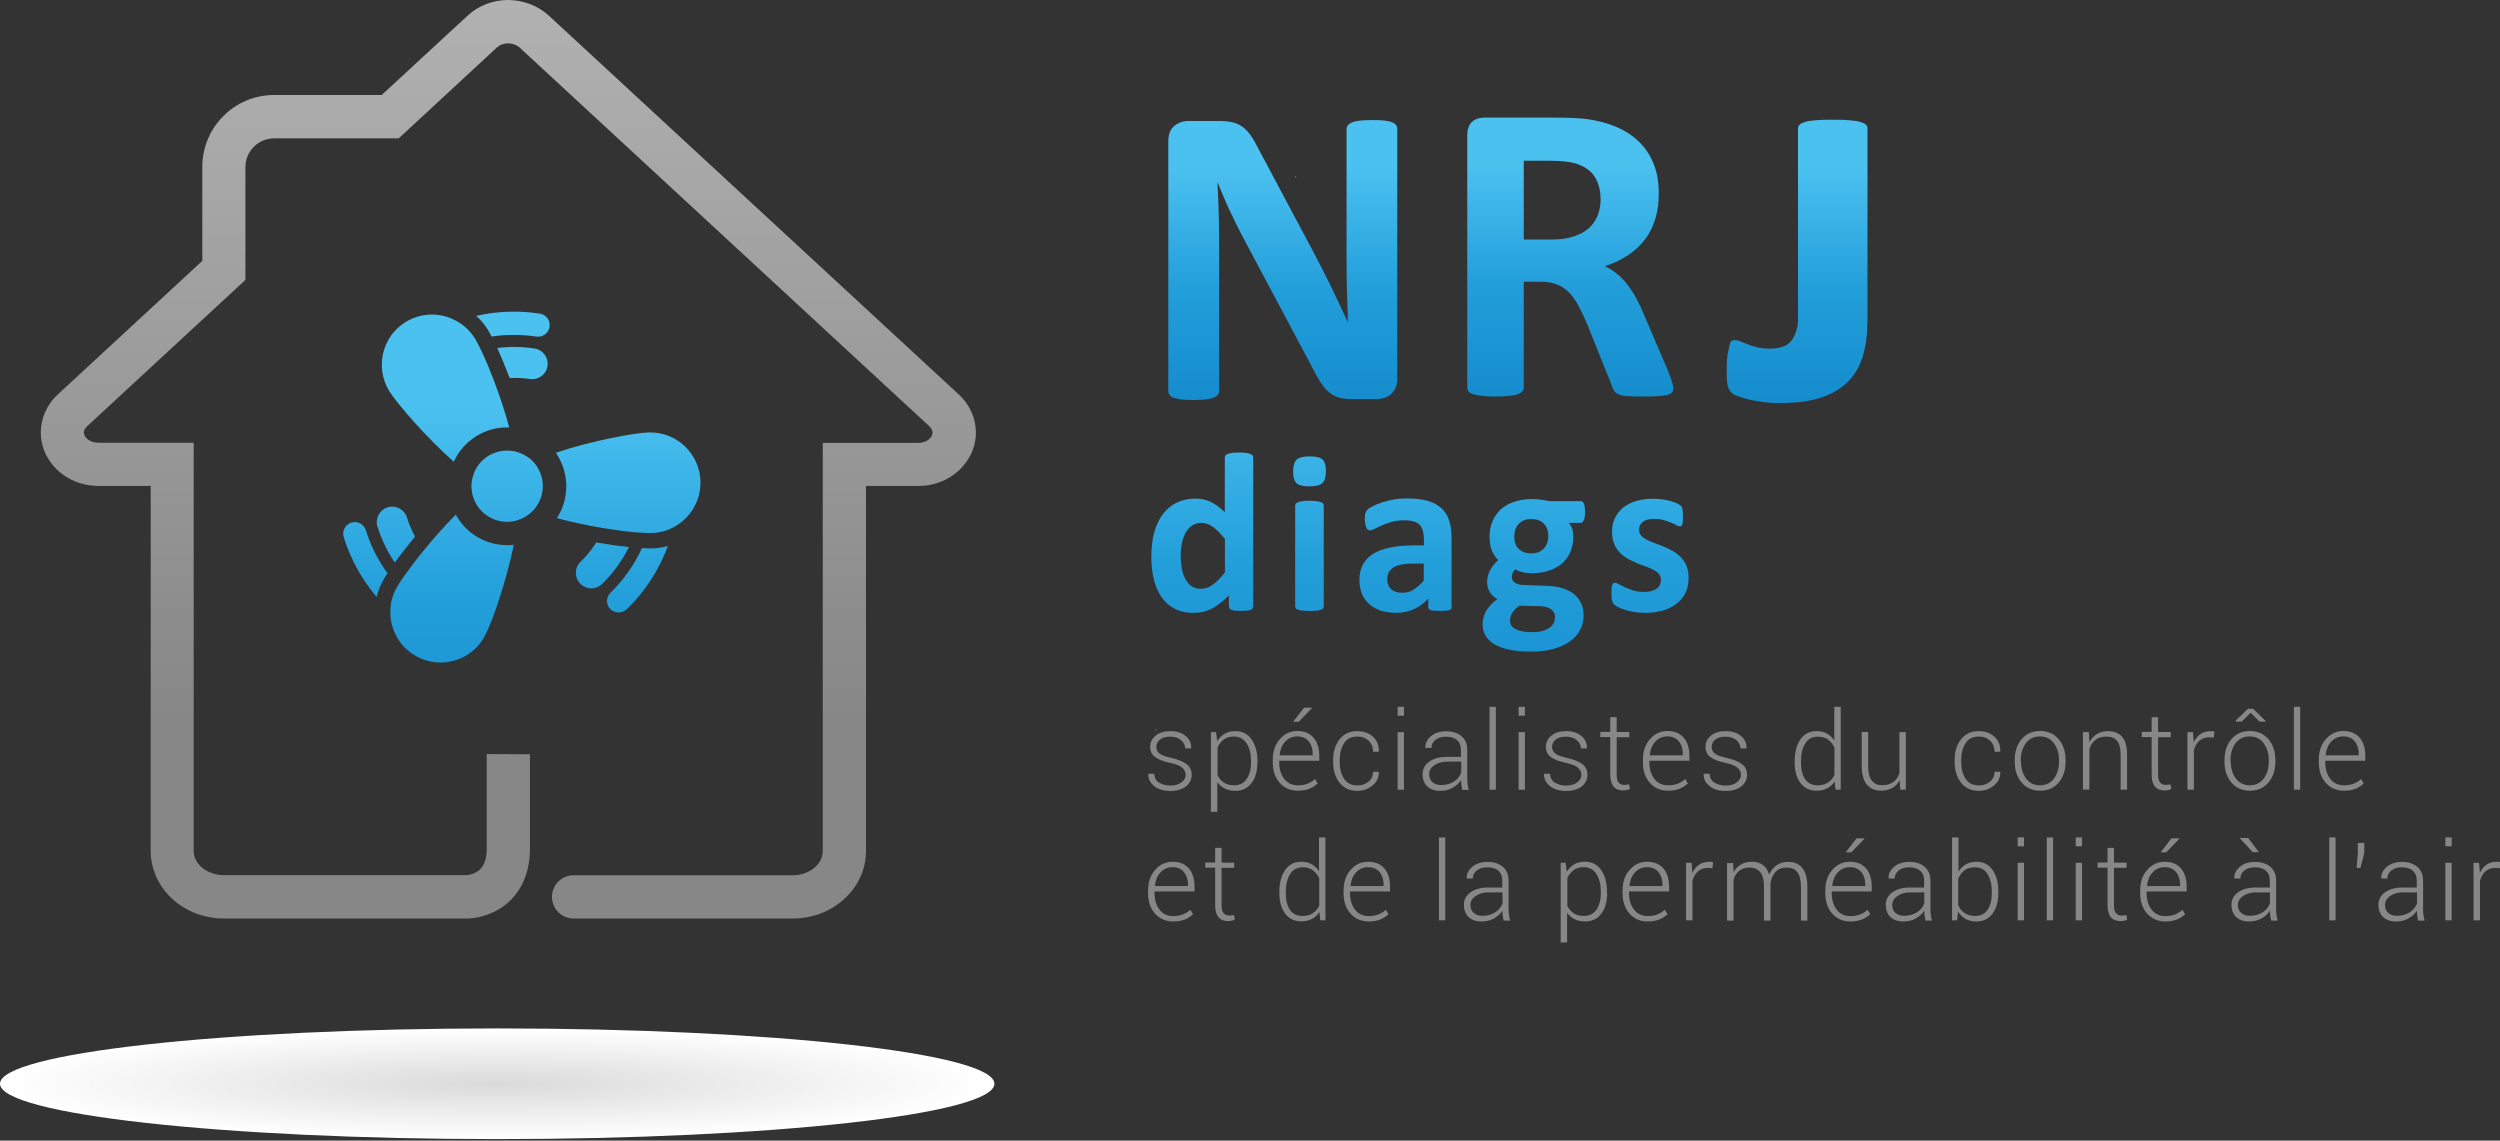 <?xml version="1.0" encoding="utf-8"?>
<!-- Generator: Adobe Illustrator 25.0.1, SVG Export Plug-In . SVG Version: 6.00 Build 0)  -->
<svg version="1.1" id="Calque_1" xmlns="http://www.w3.org/2000/svg" xmlns:xlink="http://www.w3.org/1999/xlink" x="0px" y="0px"
	 viewBox="0 0 407.948 186.12" enable-background="new 0 0 407.948 186.12" xml:space="preserve">
<rect x="0" y="0" width="407.948" height="186.12" fill="#333333" stroke="none"/>
<radialGradient id="SVGID_1_" cx="-923.29" cy="-19.127" r="26.237" gradientTransform="matrix(3.096 0 0 -0.345 2939.363 170.256)" gradientUnits="userSpaceOnUse">
	<stop  offset="0" style="stop-color:#DADADA"/>
	<stop  offset="0.99" style="stop-color:#FFFFFF"/>
	<stop  offset="1" style="stop-color:#FFFFFF"/>
</radialGradient>
<path fill="url(#SVGID_1_)" d="M162.271,176.847c0,4.977-36.331,9.03-81.125,9.03c-44.815,0-81.146-4.053-81.146-9.03
	c0-4.998,36.331-9.03,81.146-9.03C125.96,167.816,162.271,171.869,162.271,176.847z"/>
<linearGradient id="SVGID_2_" gradientUnits="userSpaceOnUse" x1="-649.082" y1="247.635" x2="-649.082" y2="247.635" gradientTransform="matrix(2.1 0 0 -2.1 1549.619 661.665)">
	<stop  offset="0" style="stop-color:#2DAAB9"/>
	<stop  offset="1" style="stop-color:#48BCC7"/>
</linearGradient>
<path fill="url(#SVGID_2_)" d="M186.483,141.607"/>
<linearGradient id="SVGID_3_" gradientUnits="userSpaceOnUse" x1="-648.076" y1="264.087" x2="-648.076" y2="256.297" gradientTransform="matrix(2.1 0 0 -2.1 1549.619 661.665)">
	<stop  offset="0" style="stop-color:#4BC1F0"/>
	<stop  offset="0.5" style="stop-color:#229EDA"/>
	<stop  offset="1" style="stop-color:#148BCC"/>
</linearGradient>
<path fill="url(#SVGID_3_)" d="M188.626,118.948c-0.042-0.021-0.064,0-0.084,0.042l-0.042,0.147l0,0
	c0,0.042,0.021,0.084,0.062,0.084s0.084-0.021,0.084-0.063l0.042-0.148C188.668,118.99,188.647,118.97,188.626,118.948z"/>
<g>
	<path fill="#878787" d="M193.477,126.445c0-0.44-0.188-0.819-0.546-1.155c-0.357-0.336-1.008-0.588-1.953-0.798
		c-1.112-0.23-1.932-0.546-2.478-0.945c-0.546-0.398-0.819-0.966-0.819-1.68s0.294-1.323,0.903-1.827
		c0.608-0.504,1.407-0.734,2.393-0.734c1.051,0,1.891,0.272,2.499,0.798c0.631,0.524,0.925,1.176,0.903,1.953l-0.021,0.062h-0.967
		c0-0.524-0.231-0.966-0.672-1.344c-0.44-0.378-1.029-0.567-1.764-0.567c-0.756,0-1.323,0.168-1.701,0.504s-0.567,0.715-0.567,1.155
		c0,0.42,0.168,0.777,0.483,1.071c0.336,0.273,0.987,0.524,1.953,0.734c1.092,0.253,1.932,0.589,2.499,1.009
		c0.566,0.42,0.84,1.028,0.84,1.743c0,0.776-0.315,1.406-0.945,1.91c-0.63,0.483-1.47,0.735-2.52,0.735
		c-1.134,0-2.037-0.272-2.688-0.819c-0.65-0.546-0.966-1.196-0.924-1.952l0.021-0.042h0.944c0.042,0.672,0.315,1.176,0.819,1.47
		c0.504,0.294,1.113,0.462,1.806,0.462c0.756,0,1.345-0.168,1.785-0.504C193.267,127.327,193.477,126.907,193.477,126.445z"/>
	<path fill="#878787" d="M205.174,124.43c0,1.406-0.314,2.52-0.966,3.359c-0.63,0.841-1.512,1.261-2.625,1.261
		c-0.651,0-1.218-0.126-1.722-0.378s-0.903-0.609-1.219-1.051v4.852h-1.05v-12.999h0.84l0.19,1.47
		c0.315-0.525,0.714-0.924,1.218-1.218s1.071-0.42,1.743-0.42c1.134,0,2.017,0.44,2.646,1.344c0.63,0.903,0.966,2.1,0.966,3.591
		v0.189H205.174z M204.146,124.24c0-1.197-0.231-2.163-0.714-2.919s-1.177-1.134-2.079-1.134c-0.693,0-1.261,0.168-1.681,0.504
		c-0.44,0.336-0.776,0.756-0.987,1.281v4.536c0.253,0.504,0.589,0.902,1.029,1.196c0.441,0.294,1.008,0.441,1.659,0.441
		c0.903,0,1.596-0.336,2.058-1.029c0.463-0.692,0.715-1.596,0.715-2.709V124.24L204.146,124.24z"/>
	<path fill="#878787" d="M211.789,129.028c-1.218,0-2.205-0.44-2.961-1.281c-0.756-0.86-1.134-1.953-1.134-3.317v-0.483
		c0-1.344,0.378-2.478,1.154-3.339c0.757-0.882,1.723-1.323,2.857-1.323s2.016,0.358,2.646,1.092
		c0.63,0.735,0.924,1.723,0.924,2.961v0.799h-6.531v0.294c0,1.07,0.272,1.953,0.819,2.667c0.546,0.714,1.28,1.05,2.247,1.05
		c0.566,0,1.092-0.084,1.574-0.273c0.483-0.189,0.883-0.44,1.197-0.756l0.441,0.714c-0.336,0.337-0.756,0.631-1.302,0.861
		C213.175,128.924,212.524,129.028,211.789,129.028z M211.685,120.166c-0.799,0-1.449,0.294-1.975,0.861
		c-0.524,0.567-0.819,1.302-0.903,2.184l0.021,0.042h5.376v-0.21c0-0.84-0.21-1.512-0.651-2.058S212.503,120.166,211.685,120.166z
		 M212.797,115.483h1.281l0.021,0.042l-2.163,2.247h-0.925L212.797,115.483z"/>
	<path fill="#878787" d="M221.513,128.167c0.672,0,1.26-0.188,1.764-0.588c0.504-0.398,0.777-0.944,0.777-1.638h0.924l0.021,0.042
		c0.021,0.861-0.314,1.596-1.028,2.184c-0.714,0.589-1.533,0.883-2.457,0.883c-1.239,0-2.227-0.441-2.919-1.323
		c-0.693-0.882-1.051-1.995-1.051-3.381v-0.358c0-1.365,0.357-2.478,1.051-3.36c0.692-0.882,1.658-1.322,2.919-1.322
		c1.008,0,1.848,0.294,2.52,0.902c0.672,0.609,0.987,1.407,0.966,2.394l-0.021,0.062h-0.924c0-0.756-0.252-1.344-0.735-1.806
		c-0.483-0.441-1.092-0.672-1.806-0.672c-0.987,0-1.723,0.356-2.185,1.092c-0.462,0.735-0.714,1.638-0.714,2.709v0.358
		c0,1.112,0.231,2.016,0.714,2.729C219.79,127.789,220.525,128.167,221.513,128.167z"/>
	<path fill="#878787" d="M229.094,116.785h-1.029v-1.449h1.029V116.785z M229.094,128.86h-1.029v-9.387h1.029V128.86z"/>
	<path fill="#878787" d="M238.606,128.86c-0.062-0.336-0.104-0.608-0.146-0.84c-0.021-0.232-0.042-0.483-0.042-0.735
		c-0.315,0.504-0.777,0.925-1.365,1.261s-1.26,0.504-2.016,0.504c-0.925,0-1.639-0.252-2.143-0.735s-0.756-1.155-0.756-1.995
		s0.356-1.512,1.092-2.037c0.735-0.524,1.681-0.777,2.856-0.777h2.31v-1.154c0-0.672-0.21-1.197-0.63-1.575
		s-1.029-0.567-1.806-0.567c-0.714,0-1.281,0.168-1.723,0.525c-0.44,0.356-0.65,0.777-0.65,1.302h-0.967l-0.02-0.042
		c-0.042-0.714,0.273-1.323,0.903-1.869c0.63-0.524,1.47-0.798,2.499-0.798c1.028,0,1.848,0.273,2.478,0.798
		s0.945,1.281,0.945,2.268v4.62c0,0.336,0.021,0.65,0.062,0.966c0.042,0.315,0.105,0.63,0.189,0.924h-1.071L238.606,128.86
		L238.606,128.86z M235.163,128.104c0.798,0,1.49-0.189,2.079-0.567c0.588-0.378,0.986-0.86,1.196-1.47v-1.785h-2.31
		c-0.84,0-1.533,0.21-2.101,0.609c-0.566,0.398-0.818,0.882-0.818,1.449c0,0.524,0.168,0.966,0.524,1.28
		C234.092,127.936,234.554,128.104,235.163,128.104z"/>
	<path fill="#878787" d="M244.088,128.86h-1.029v-13.524h1.029V128.86z"/>
	<path fill="#878787" d="M248.834,116.785h-1.029v-1.449h1.029V116.785z M248.834,128.86h-1.029v-9.387h1.029V128.86z"/>
	<path fill="#878787" d="M258.053,126.445c0-0.44-0.188-0.819-0.546-1.155c-0.356-0.336-1.008-0.588-1.952-0.798
		c-1.113-0.23-1.933-0.546-2.479-0.945c-0.546-0.398-0.819-0.966-0.819-1.68s0.294-1.323,0.903-1.827s1.407-0.734,2.395-0.734
		c1.05,0,1.89,0.272,2.499,0.798c0.63,0.524,0.924,1.176,0.902,1.953l-0.021,0.062h-0.967c0-0.524-0.23-0.966-0.672-1.344
		c-0.44-0.378-1.028-0.567-1.764-0.567c-0.756,0-1.323,0.168-1.701,0.504s-0.567,0.715-0.567,1.155c0,0.42,0.169,0.777,0.483,1.071
		c0.336,0.273,0.987,0.524,1.953,0.734c1.092,0.253,1.932,0.589,2.499,1.009s0.84,1.028,0.84,1.743c0,0.776-0.314,1.406-0.944,1.91
		c-0.631,0.483-1.471,0.735-2.521,0.735c-1.134,0-2.037-0.272-2.688-0.819c-0.65-0.546-0.966-1.196-0.924-1.952l0.021-0.042h0.944
		c0.042,0.672,0.315,1.176,0.819,1.47c0.504,0.294,1.113,0.462,1.806,0.462c0.757,0,1.345-0.168,1.785-0.504
		C257.822,127.327,258.053,126.907,258.053,126.445z"/>
	<path fill="#878787" d="M263.808,117.058v2.394h2.058v0.84h-2.058v6.111c0,0.609,0.104,1.05,0.336,1.302
		c0.23,0.252,0.524,0.378,0.882,0.378c0.126,0,0.252,0,0.378-0.021c0.126-0.022,0.252-0.042,0.42-0.084l0.147,0.777
		c-0.147,0.062-0.315,0.126-0.525,0.168s-0.398,0.062-0.609,0.062c-0.65,0-1.176-0.21-1.532-0.63
		c-0.357-0.42-0.546-1.071-0.546-1.974v-6.111h-1.617v-0.84h1.617v-2.395h1.05L263.808,117.058L263.808,117.058z"/>
	<path fill="#878787" d="M272.187,129.028c-1.218,0-2.205-0.44-2.961-1.281c-0.756-0.86-1.134-1.953-1.134-3.317v-0.483
		c0-1.344,0.378-2.478,1.154-3.339c0.757-0.882,1.723-1.323,2.856-1.323c1.134,0,2.016,0.358,2.646,1.092
		c0.63,0.735,0.924,1.723,0.924,2.961v0.799h-6.531v0.294c0,1.07,0.273,1.953,0.819,2.667s1.28,1.05,2.247,1.05
		c0.566,0,1.092-0.084,1.574-0.273c0.483-0.189,0.883-0.44,1.197-0.756l0.441,0.714c-0.336,0.337-0.756,0.631-1.302,0.861
		C273.572,128.924,272.922,129.028,272.187,129.028z M272.082,120.166c-0.799,0-1.449,0.294-1.975,0.861
		c-0.525,0.567-0.819,1.302-0.903,2.184l0.022,0.042h5.376v-0.21c0-0.84-0.21-1.512-0.651-2.058
		C273.51,120.439,272.9,120.166,272.082,120.166z"/>
	<path fill="#878787" d="M284.094,126.445c0-0.44-0.188-0.819-0.546-1.155s-1.008-0.588-1.953-0.798
		c-1.113-0.23-1.932-0.546-2.477-0.945c-0.547-0.398-0.819-0.966-0.819-1.68s0.294-1.323,0.903-1.827
		c0.608-0.504,1.406-0.734,2.393-0.734c1.05,0,1.89,0.272,2.499,0.798c0.63,0.524,0.924,1.176,0.903,1.953l-0.021,0.062h-0.966
		c0-0.524-0.231-0.966-0.672-1.344s-1.029-0.567-1.764-0.567c-0.757,0-1.323,0.168-1.701,0.504s-0.567,0.715-0.567,1.155
		c0,0.42,0.168,0.777,0.483,1.071c0.336,0.273,0.986,0.524,1.953,0.734c1.092,0.253,1.932,0.589,2.499,1.009
		c0.566,0.42,0.84,1.028,0.84,1.743c0,0.776-0.315,1.406-0.945,1.91c-0.63,0.483-1.47,0.735-2.52,0.735
		c-1.135,0-2.037-0.272-2.688-0.819c-0.651-0.546-0.966-1.196-0.924-1.952l0.02-0.042h0.945c0.042,0.672,0.315,1.176,0.819,1.47
		c0.504,0.294,1.112,0.462,1.806,0.462c0.756,0,1.344-0.168,1.785-0.504C283.863,127.327,284.094,126.907,284.094,126.445z"/>
	<path fill="#878787" d="M292.852,124.24c0-1.491,0.314-2.688,0.944-3.591s1.513-1.344,2.646-1.344c0.65,0,1.197,0.126,1.68,0.398
		c0.483,0.273,0.882,0.651,1.197,1.155v-5.523h1.05v13.524h-0.84l-0.147-1.365c-0.314,0.504-0.714,0.883-1.218,1.135
		c-0.482,0.272-1.071,0.398-1.743,0.398c-1.134,0-1.995-0.42-2.625-1.26s-0.944-1.953-0.944-3.36L292.852,124.24L292.852,124.24z
		 M293.88,124.43c0,1.134,0.231,2.037,0.672,2.709c0.462,0.672,1.135,1.008,2.059,1.008c0.672,0,1.218-0.147,1.68-0.441
		c0.441-0.294,0.798-0.714,1.05-1.238v-4.452c-0.23-0.525-0.566-0.967-1.008-1.303c-0.44-0.336-1.008-0.504-1.701-0.504
		c-0.924,0-1.596,0.378-2.058,1.113c-0.462,0.756-0.693,1.722-0.693,2.919L293.88,124.43L293.88,124.43z"/>
	<path fill="#878787" d="M309.987,127.327c-0.294,0.546-0.692,0.967-1.218,1.261c-0.525,0.294-1.113,0.44-1.807,0.44
		c-0.986,0-1.764-0.336-2.33-1.008c-0.567-0.672-0.841-1.701-0.841-3.129v-5.44h1.051v5.46c0,1.135,0.189,1.975,0.588,2.457
		c0.398,0.505,0.944,0.757,1.659,0.757c0.776,0,1.406-0.168,1.868-0.525c0.463-0.357,0.799-0.819,0.987-1.428v-6.699h1.05v9.387
		h-0.924L309.987,127.327z"/>
	<path fill="#878787" d="M322.924,128.167c0.672,0,1.26-0.188,1.764-0.588c0.504-0.398,0.777-0.944,0.777-1.638h0.924l0.021,0.042
		c0.021,0.861-0.316,1.596-1.029,2.184c-0.714,0.589-1.533,0.883-2.457,0.883c-1.239,0-2.227-0.441-2.919-1.323
		c-0.693-0.882-1.05-1.995-1.05-3.381v-0.358c0-1.365,0.356-2.478,1.05-3.36c0.692-0.882,1.659-1.322,2.919-1.322
		c1.008,0,1.848,0.294,2.52,0.902c0.673,0.609,0.987,1.407,0.967,2.394l-0.021,0.062h-0.924c0-0.756-0.252-1.344-0.735-1.806
		c-0.482-0.441-1.092-0.672-1.806-0.672c-0.987,0-1.722,0.356-2.185,1.092c-0.462,0.735-0.714,1.638-0.714,2.709v0.358
		c0,1.112,0.231,2.016,0.714,2.729C321.202,127.789,321.937,128.167,322.924,128.167z"/>
	<path fill="#878787" d="M328.762,124.01c0-1.387,0.378-2.521,1.134-3.402c0.757-0.882,1.765-1.323,3.004-1.323
		c1.26,0,2.268,0.441,3.024,1.323c0.756,0.882,1.134,2.016,1.134,3.402v0.294c0,1.386-0.378,2.52-1.134,3.401
		c-0.756,0.883-1.764,1.323-3.003,1.323c-1.26,0-2.268-0.44-3.024-1.323c-0.756-0.882-1.134-2.016-1.134-3.401L328.762,124.01
		L328.762,124.01z M329.791,124.304c0,1.092,0.274,1.995,0.819,2.73c0.546,0.735,1.322,1.113,2.289,1.113
		c0.966,0,1.722-0.378,2.268-1.113c0.546-0.734,0.819-1.659,0.819-2.73v-0.294c0-1.071-0.273-1.975-0.84-2.73
		c-0.547-0.756-1.323-1.113-2.289-1.113c-0.967,0-1.743,0.378-2.289,1.113s-0.819,1.659-0.819,2.73v0.294H329.791z"/>
	<path fill="#878787" d="M340.858,119.474l0.084,1.638c0.314-0.567,0.714-1.008,1.218-1.323c0.504-0.314,1.113-0.482,1.807-0.482
		c1.008,0,1.784,0.314,2.33,0.924c0.525,0.63,0.799,1.596,0.799,2.919v5.712h-1.051v-5.712c0-1.071-0.21-1.827-0.608-2.289
		c-0.399-0.441-0.966-0.672-1.723-0.672c-0.756,0-1.344,0.188-1.784,0.546c-0.463,0.356-0.777,0.861-0.987,1.47v6.637h-1.05v-9.388
		h0.966L340.858,119.474L340.858,119.474z"/>
	<path fill="#878787" d="M352.156,117.058v2.394h2.058v0.84h-2.058v6.111c0,0.609,0.105,1.05,0.336,1.302s0.526,0.378,0.883,0.378
		c0.126,0,0.252,0,0.378-0.021c0.126-0.022,0.252-0.042,0.42-0.084l0.146,0.777c-0.146,0.062-0.314,0.126-0.524,0.168
		c-0.21,0.042-0.399,0.062-0.609,0.062c-0.651,0-1.176-0.21-1.533-0.63c-0.356-0.42-0.546-1.071-0.546-1.974v-6.111h-1.617v-0.84
		h1.617v-2.395h1.05v0.023C352.157,117.058,352.156,117.058,352.156,117.058z"/>
	<path fill="#878787" d="M361.25,120.355l-0.735-0.042c-0.651,0-1.197,0.189-1.617,0.546c-0.42,0.378-0.714,0.882-0.903,1.512v6.489
		h-1.05v-9.387h0.903l0.126,1.554v0.105c0.274-0.588,0.63-1.028,1.092-1.344c0.462-0.314,1.008-0.482,1.639-0.482
		c0.126,0,0.252,0,0.356,0.02c0.105,0.022,0.21,0.042,0.294,0.064L361.25,120.355z"/>
	<path fill="#878787" d="M362.993,124.01c0-1.387,0.378-2.521,1.134-3.402c0.756-0.882,1.764-1.323,3.003-1.323
		c1.26,0,2.268,0.441,3.024,1.323c0.756,0.882,1.134,2.016,1.134,3.402v0.294c0,1.386-0.378,2.52-1.134,3.401
		c-0.757,0.883-1.765,1.323-3.004,1.323c-1.26,0-2.268-0.44-3.023-1.323c-0.756-0.882-1.134-2.016-1.134-3.401L362.993,124.01
		L362.993,124.01z M364.021,124.304c0,1.092,0.273,1.995,0.819,2.73s1.323,1.113,2.289,1.113s1.722-0.378,2.268-1.113
		c0.547-0.734,0.819-1.659,0.819-2.73v-0.294c0-1.071-0.272-1.975-0.84-2.73c-0.546-0.756-1.323-1.113-2.289-1.113
		s-1.743,0.378-2.289,1.113s-0.819,1.659-0.819,2.73v0.294H364.021z M369.671,117.604v0.147h-0.966l-1.449-1.449l-1.449,1.449
		h-0.966v-0.188l1.974-1.911h0.841L369.671,117.604z"/>
	<path fill="#878787" d="M375.341,128.86h-1.028v-13.524h1.028V128.86z"/>
	<path fill="#878787" d="M382.481,129.028c-1.218,0-2.205-0.44-2.961-1.281c-0.757-0.86-1.135-1.953-1.135-3.317v-0.483
		c0-1.344,0.378-2.478,1.155-3.339c0.756-0.882,1.723-1.323,2.857-1.323s2.016,0.358,2.646,1.092
		c0.63,0.735,0.925,1.723,0.925,2.961v0.799h-6.531v0.294c0,1.07,0.272,1.953,0.818,2.667s1.281,1.05,2.247,1.05
		c0.567,0,1.093-0.084,1.575-0.273c0.483-0.189,0.882-0.44,1.197-0.756l0.44,0.714c-0.336,0.337-0.756,0.631-1.302,0.861
		C383.867,128.924,383.216,129.028,382.481,129.028z M382.376,120.166c-0.798,0-1.449,0.294-1.974,0.861s-0.819,1.302-0.903,2.184
		l0.021,0.042h5.376v-0.21c0-0.84-0.21-1.512-0.651-2.058C383.805,120.439,383.195,120.166,382.376,120.166z"/>
	<path fill="#878787" d="M191.44,150.365c-1.218,0-2.205-0.441-2.961-1.281c-0.756-0.861-1.134-1.953-1.134-3.318v-0.482
		c0-1.345,0.378-2.479,1.155-3.34c0.756-0.882,1.722-1.322,2.856-1.322c1.135,0,2.017,0.357,2.646,1.092
		c0.63,0.735,0.924,1.722,0.924,2.961v0.798h-6.531v0.294c0,1.071,0.273,1.953,0.819,2.667c0.546,0.715,1.281,1.051,2.247,1.051
		c0.567,0,1.092-0.084,1.575-0.273c0.482-0.189,0.882-0.441,1.197-0.756l0.44,0.714c-0.336,0.336-0.756,0.63-1.302,0.861
		C192.826,150.239,192.175,150.365,191.44,150.365z M191.335,141.503c-0.798,0-1.449,0.294-1.975,0.861
		c-0.524,0.566-0.818,1.302-0.902,2.184l0.021,0.042h5.376v-0.21c0-0.84-0.21-1.512-0.65-2.058
		C192.763,141.775,192.154,141.503,191.335,141.503z"/>
	<path fill="#878787" d="M199.336,138.374v2.394h2.059v0.84h-2.059v6.111c0,0.609,0.105,1.05,0.336,1.302s0.525,0.379,0.882,0.379
		c0.126,0,0.252,0,0.378-0.022c0.126-0.021,0.252-0.042,0.421-0.084l0.146,0.777c-0.146,0.062-0.314,0.126-0.525,0.168
		c-0.21,0.042-0.398,0.062-0.608,0.062c-0.651,0-1.176-0.21-1.533-0.63s-0.546-1.071-0.546-1.974v-6.111h-1.617v-0.84h1.617v-2.395
		h1.05L199.336,138.374L199.336,138.374z"/>
	<path fill="#878787" d="M208.765,145.556c0-1.491,0.315-2.688,0.945-3.591s1.512-1.344,2.646-1.344c0.65,0,1.196,0.126,1.68,0.398
		c0.483,0.273,0.882,0.651,1.197,1.155v-5.523h1.05v13.524h-0.84l-0.147-1.365c-0.315,0.505-0.714,0.883-1.218,1.135
		c-0.483,0.272-1.071,0.398-1.743,0.398c-1.134,0-1.995-0.42-2.625-1.26s-0.945-1.953-0.945-3.36V145.556z M209.815,145.745
		c0,1.134,0.231,2.037,0.672,2.709c0.462,0.672,1.134,1.008,2.058,1.008c0.672,0,1.219-0.148,1.681-0.441
		c0.44-0.294,0.798-0.714,1.05-1.238v-4.452c-0.231-0.525-0.567-0.966-1.008-1.303c-0.441-0.336-1.009-0.504-1.701-0.504
		c-0.924,0-1.597,0.378-2.059,1.113c-0.462,0.756-0.692,1.722-0.692,2.919L209.815,145.745L209.815,145.745z"/>
	<path fill="#878787" d="M223.34,150.365c-1.219,0-2.205-0.441-2.962-1.281c-0.756-0.861-1.134-1.953-1.134-3.318v-0.482
		c0-1.345,0.378-2.479,1.155-3.34c0.756-0.882,1.722-1.322,2.857-1.322c1.134,0,2.016,0.357,2.646,1.092s0.924,1.722,0.924,2.961
		v0.798h-6.531v0.294c0,1.071,0.273,1.953,0.819,2.667c0.546,0.715,1.281,1.051,2.247,1.051c0.567,0,1.092-0.084,1.575-0.273
		c0.482-0.189,0.882-0.441,1.197-0.756l0.44,0.714c-0.336,0.336-0.756,0.63-1.302,0.861
		C224.726,150.239,224.096,150.365,223.34,150.365z M223.256,141.503c-0.799,0-1.449,0.294-1.975,0.861
		c-0.525,0.566-0.819,1.302-0.903,2.184l0.021,0.042h5.376v-0.21c0-0.84-0.21-1.512-0.651-2.058
		C224.684,141.775,224.054,141.503,223.256,141.503z"/>
	<path fill="#878787" d="M235.835,150.176h-1.029v-13.525h1.029V150.176z"/>
	<path fill="#878787" d="M245.348,150.176c-0.062-0.336-0.104-0.608-0.146-0.84c-0.021-0.232-0.042-0.483-0.042-0.735
		c-0.315,0.504-0.777,0.925-1.365,1.261s-1.26,0.504-2.017,0.504c-0.924,0-1.638-0.252-2.142-0.735
		c-0.504-0.482-0.756-1.155-0.756-1.995s0.356-1.512,1.092-2.037c0.735-0.524,1.68-0.776,2.856-0.776h2.31v-1.155
		c0-0.672-0.21-1.197-0.63-1.575s-1.029-0.567-1.806-0.567c-0.714,0-1.281,0.168-1.723,0.525c-0.44,0.357-0.65,0.777-0.65,1.302
		h-0.967l-0.021-0.042c-0.042-0.714,0.273-1.323,0.903-1.869c0.63-0.524,1.47-0.798,2.499-0.798c1.028,0,1.848,0.273,2.478,0.798
		c0.63,0.525,0.945,1.281,0.945,2.269v4.62c0,0.336,0.021,0.65,0.062,0.966c0.042,0.315,0.106,0.63,0.189,0.924h-1.071v-0.045
		L245.348,150.176L245.348,150.176z M241.904,149.441c0.798,0,1.49-0.19,2.078-0.567c0.589-0.378,0.987-0.861,1.197-1.47v-1.785
		h-2.31c-0.84,0-1.533,0.21-2.101,0.608c-0.566,0.399-0.818,0.883-0.818,1.449c0,0.525,0.168,0.966,0.524,1.281
		C240.833,149.272,241.295,149.441,241.904,149.441z"/>
	<path fill="#878787" d="M262.253,145.745c0,1.407-0.314,2.519-0.966,3.359c-0.63,0.841-1.512,1.261-2.625,1.261
		c-0.65,0-1.218-0.126-1.722-0.378s-0.903-0.609-1.219-1.051v4.852h-1.05v-12.999h0.798l0.19,1.47
		c0.315-0.525,0.714-0.924,1.218-1.218s1.071-0.42,1.743-0.42c1.134,0,2.017,0.44,2.646,1.344c0.63,0.903,0.966,2.1,0.966,3.591
		v0.19L262.253,145.745L262.253,145.745z M261.225,145.556c0-1.197-0.231-2.163-0.714-2.919s-1.177-1.134-2.079-1.134
		c-0.693,0-1.261,0.168-1.681,0.504c-0.44,0.336-0.776,0.756-0.987,1.281v4.536c0.253,0.504,0.589,0.902,1.029,1.197
		c0.441,0.294,1.008,0.441,1.659,0.441c0.903,0,1.596-0.336,2.058-1.029c0.463-0.692,0.715-1.596,0.715-2.709V145.556
		L261.225,145.556z"/>
	<path fill="#878787" d="M268.868,150.365c-1.218,0-2.205-0.441-2.961-1.281c-0.756-0.861-1.134-1.953-1.134-3.318v-0.482
		c0-1.345,0.378-2.479,1.155-3.34c0.756-0.882,1.722-1.322,2.856-1.322c1.135,0,2.017,0.357,2.646,1.092
		c0.63,0.735,0.924,1.722,0.924,2.961v0.798h-6.531v0.294c0,1.071,0.273,1.953,0.819,2.667c0.546,0.715,1.281,1.051,2.247,1.051
		c0.566,0,1.092-0.084,1.575-0.273c0.482-0.189,0.882-0.441,1.196-0.756l0.441,0.714c-0.336,0.336-0.756,0.63-1.302,0.861
		C270.255,150.239,269.604,150.365,268.868,150.365z M268.764,141.503c-0.798,0-1.449,0.294-1.975,0.861
		c-0.524,0.566-0.818,1.302-0.902,2.184l0.021,0.042h5.376v-0.21c0-0.84-0.21-1.512-0.65-2.058
		C270.191,141.775,269.582,141.503,268.764,141.503z"/>
	<path fill="#878787" d="M279.432,141.671l-0.735-0.042c-0.65,0-1.196,0.188-1.616,0.546c-0.42,0.378-0.715,0.882-0.903,1.512v6.489
		h-1.05v-9.387h0.902l0.126,1.554v0.105c0.273-0.589,0.631-1.029,1.093-1.345c0.462-0.315,1.008-0.483,1.638-0.483
		c0.126,0,0.252,0,0.357,0.021c0.104,0.021,0.21,0.042,0.294,0.063L279.432,141.671z"/>
	<path fill="#878787" d="M282.812,140.789l0.084,1.532c0.294-0.546,0.693-0.966,1.197-1.26s1.092-0.44,1.785-0.44
		c0.714,0,1.323,0.168,1.785,0.525c0.482,0.336,0.819,0.861,1.029,1.575c0.272-0.651,0.692-1.155,1.218-1.533
		c0.524-0.378,1.155-0.546,1.89-0.546c1.008,0,1.765,0.336,2.31,1.008c0.546,0.672,0.818,1.701,0.818,3.088v5.48h-1.05v-5.48
		c0-1.155-0.21-1.975-0.608-2.457c-0.42-0.483-0.967-0.715-1.701-0.715c-0.798,0-1.407,0.231-1.849,0.715
		c-0.44,0.482-0.714,1.112-0.818,1.868c0,0.064,0,0.126,0,0.189c0,0.062,0,0.147,0,0.252v5.628h-1.051v-5.481
		c0-1.134-0.21-1.952-0.63-2.436c-0.42-0.483-0.986-0.735-1.701-0.735c-0.734,0-1.302,0.189-1.742,0.546
		c-0.441,0.357-0.735,0.861-0.903,1.491v6.615h-1.05v-9.387h0.986L282.812,140.789L282.812,140.789z"/>
	<path fill="#878787" d="M301.944,150.365c-1.218,0-2.205-0.441-2.961-1.281c-0.756-0.861-1.134-1.953-1.134-3.318v-0.482
		c0-1.345,0.378-2.479,1.154-3.34c0.756-0.882,1.723-1.322,2.856-1.322c1.134,0,2.016,0.357,2.646,1.092
		c0.631,0.735,0.925,1.722,0.925,2.961v0.798h-6.531v0.294c0,1.071,0.273,1.953,0.818,2.667c0.547,0.715,1.281,1.051,2.247,1.051
		c0.567,0,1.093-0.084,1.575-0.273c0.483-0.189,0.882-0.441,1.197-0.756l0.441,0.714c-0.336,0.336-0.757,0.63-1.303,0.861
		C303.33,150.239,302.7,150.365,301.944,150.365z M301.86,141.503c-0.798,0-1.449,0.294-1.974,0.861
		c-0.525,0.566-0.819,1.302-0.903,2.184l0.021,0.042h5.376v-0.21c0-0.84-0.21-1.512-0.65-2.058
		C303.288,141.775,302.68,141.503,301.86,141.503z M302.952,136.799h1.281l0.021,0.042l-2.163,2.247h-0.924L302.952,136.799z"/>
	<path fill="#878787" d="M314.188,150.176c-0.062-0.336-0.104-0.608-0.147-0.84c-0.021-0.232-0.043-0.483-0.043-0.735
		c-0.314,0.504-0.776,0.925-1.364,1.261s-1.261,0.504-2.017,0.504c-0.924,0-1.638-0.252-2.142-0.735
		c-0.504-0.482-0.756-1.155-0.756-1.995s0.357-1.512,1.092-2.037c0.735-0.524,1.68-0.776,2.857-0.776h2.31v-1.155
		c0-0.672-0.21-1.197-0.63-1.575s-1.029-0.567-1.807-0.567c-0.714,0-1.28,0.168-1.722,0.525c-0.441,0.357-0.651,0.777-0.651,1.302
		h-0.966l-0.021-0.042c-0.042-0.714,0.273-1.323,0.902-1.869c0.631-0.524,1.471-0.798,2.499-0.798c1.029,0,1.849,0.273,2.478,0.798
		c0.63,0.525,0.945,1.281,0.945,2.269v4.62c0,0.336,0.021,0.65,0.062,0.966c0.042,0.315,0.106,0.63,0.19,0.924h-1.071v-0.045
		L314.188,150.176L314.188,150.176z M310.723,149.441c0.798,0,1.491-0.19,2.079-0.567c0.588-0.378,0.987-0.861,1.197-1.47v-1.785
		h-2.31c-0.84,0-1.533,0.21-2.1,0.608c-0.567,0.399-0.819,0.883-0.819,1.449c0,0.525,0.168,0.966,0.525,1.281
		C309.651,149.272,310.113,149.441,310.723,149.441z"/>
	<path fill="#878787" d="M326.074,145.745c0,1.407-0.315,2.519-0.945,3.359c-0.63,0.841-1.512,1.261-2.625,1.261
		c-0.693,0-1.281-0.147-1.764-0.42s-0.903-0.672-1.219-1.177l-0.168,1.407h-0.818v-13.524h1.05v5.587
		c0.314-0.525,0.714-0.903,1.197-1.197c0.483-0.273,1.05-0.42,1.722-0.42c1.134,0,2.016,0.44,2.645,1.344
		c0.631,0.903,0.945,2.1,0.945,3.591v0.19L326.074,145.745L326.074,145.745z M325.023,145.556c0-1.197-0.23-2.163-0.692-2.919
		c-0.462-0.756-1.155-1.113-2.059-1.113c-0.714,0-1.302,0.168-1.743,0.525c-0.44,0.357-0.776,0.798-0.986,1.365v4.284
		c0.23,0.546,0.566,0.966,1.028,1.28c0.463,0.315,1.029,0.483,1.723,0.483c0.903,0,1.596-0.336,2.037-1.008
		c0.462-0.672,0.692-1.575,0.692-2.709V145.556L325.023,145.556z"/>
	<path fill="#878787" d="M330.274,138.1h-1.029v-1.449h1.029V138.1z M330.274,150.176h-1.029v-9.387h1.029V150.176z"/>
	<path fill="#878787" d="M335.021,150.176h-1.029v-13.525h1.029V150.176z"/>
	<path fill="#878787" d="M339.745,138.1h-1.029v-1.449h1.029V138.1z M339.745,150.176h-1.029v-9.387h1.029V150.176z"/>
	<path fill="#878787" d="M344.953,138.374v2.394h2.059v0.84h-2.059v6.111c0,0.609,0.105,1.05,0.336,1.302s0.525,0.379,0.882,0.379
		c0.126,0,0.253,0,0.379-0.022c0.126-0.021,0.252-0.042,0.42-0.084l0.146,0.777c-0.146,0.062-0.314,0.126-0.524,0.168
		c-0.211,0.042-0.399,0.062-0.609,0.062c-0.651,0-1.176-0.21-1.533-0.63c-0.356-0.42-0.546-1.071-0.546-1.974v-6.111h-1.617v-0.84
		h1.617v-2.395h1.05v0.023L344.953,138.374L344.953,138.374z"/>
	<path fill="#878787" d="M353.332,150.365c-1.218,0-2.205-0.441-2.961-1.281c-0.756-0.861-1.134-1.953-1.134-3.318v-0.482
		c0-1.345,0.378-2.479,1.155-3.34c0.756-0.882,1.722-1.322,2.855-1.322c1.135,0,2.017,0.357,2.646,1.092
		c0.63,0.735,0.924,1.722,0.924,2.961v0.798h-6.531v0.294c0,1.071,0.273,1.953,0.819,2.667c0.546,0.715,1.281,1.051,2.247,1.051
		c0.567,0,1.092-0.084,1.575-0.273c0.482-0.189,0.882-0.441,1.197-0.756l0.44,0.714c-0.336,0.336-0.756,0.63-1.302,0.861
		C354.719,150.239,354.089,150.365,353.332,150.365z M353.228,141.503c-0.798,0-1.449,0.294-1.974,0.861
		c-0.525,0.566-0.819,1.302-0.903,2.184l0.021,0.042h5.377v-0.21c0-0.84-0.211-1.512-0.651-2.058
		C354.655,141.775,354.047,141.503,353.228,141.503z M354.341,136.799h1.28l0.022,0.042l-2.163,2.247h-0.924L354.341,136.799z"/>
	<path fill="#878787" d="M370.595,150.176c-0.062-0.336-0.104-0.608-0.146-0.84c-0.021-0.232-0.042-0.483-0.042-0.735
		c-0.316,0.504-0.777,0.925-1.365,1.261s-1.26,0.504-2.017,0.504c-0.924,0-1.638-0.252-2.142-0.735
		c-0.504-0.482-0.756-1.155-0.756-1.995s0.356-1.512,1.092-2.037c0.735-0.524,1.68-0.776,2.856-0.776h2.31v-1.155
		c0-0.672-0.21-1.197-0.63-1.575s-1.029-0.567-1.806-0.567c-0.715,0-1.281,0.168-1.723,0.525c-0.441,0.357-0.65,0.777-0.65,1.302
		h-0.967l-0.021-0.042c-0.042-0.714,0.272-1.323,0.903-1.869c0.63-0.524,1.47-0.798,2.499-0.798c1.028,0,1.848,0.273,2.478,0.798
		c0.63,0.525,0.945,1.281,0.945,2.269v4.62c0,0.336,0.021,0.65,0.062,0.966c0.042,0.315,0.105,0.63,0.189,0.924h-1.071v-0.045
		L370.595,150.176L370.595,150.176z M367.13,149.441c0.798,0,1.491-0.19,2.079-0.567c0.588-0.378,0.987-0.861,1.197-1.47v-1.785
		h-2.311c-0.84,0-1.533,0.21-2.1,0.608c-0.567,0.399-0.819,0.883-0.819,1.449c0,0.525,0.168,0.966,0.525,1.281
		C366.059,149.272,366.521,149.441,367.13,149.441z M368.6,139.046h-1.008l-2.1-2.269l0.021-0.042h1.344L368.6,139.046z"/>
	<path fill="#878787" d="M381.116,150.176h-1.029v-13.525h1.029V150.176z"/>
	<path fill="#878787" d="M385.799,139.234l-0.63,2.395h-0.63l0.21-2.311v-1.764h1.05L385.799,139.234L385.799,139.234z"/>
	<path fill="#878787" d="M394.577,150.176c-0.062-0.336-0.104-0.608-0.146-0.84c-0.021-0.232-0.042-0.483-0.042-0.735
		c-0.316,0.504-0.777,0.925-1.365,1.261s-1.26,0.504-2.016,0.504c-0.925,0-1.639-0.252-2.143-0.735
		c-0.504-0.482-0.756-1.155-0.756-1.995s0.357-1.512,1.092-2.037c0.735-0.524,1.681-0.776,2.856-0.776h2.31v-1.155
		c0-0.672-0.21-1.197-0.63-1.575s-1.029-0.567-1.806-0.567c-0.714,0-1.281,0.168-1.723,0.525c-0.44,0.357-0.65,0.777-0.65,1.302
		h-0.966l-0.022-0.042c-0.042-0.714,0.273-1.323,0.903-1.869c0.63-0.524,1.47-0.798,2.499-0.798c1.028,0,1.848,0.273,2.478,0.798
		c0.63,0.525,0.945,1.281,0.945,2.269v4.62c0,0.336,0.021,0.65,0.062,0.966c0.043,0.315,0.106,0.63,0.189,0.924h-1.071v-0.045
		L394.577,150.176L394.577,150.176z M391.134,149.441c0.798,0,1.49-0.19,2.079-0.567c0.588-0.378,0.986-0.861,1.196-1.47v-1.785
		h-2.31c-0.84,0-1.533,0.21-2.101,0.608c-0.566,0.399-0.818,0.883-0.818,1.449c0,0.525,0.168,0.966,0.524,1.281
		C390.062,149.272,390.504,149.441,391.134,149.441z"/>
	<path fill="#878787" d="M400.059,138.1h-1.029v-1.449h1.029V138.1z M400.059,150.176h-1.029v-9.387h1.029V150.176z"/>
	<path fill="#878787" d="M407.934,141.671l-0.734-0.042c-0.651,0-1.197,0.188-1.617,0.546c-0.42,0.378-0.714,0.882-0.903,1.512
		v6.489h-1.05v-9.387h0.902l0.127,1.554v0.105c0.273-0.589,0.63-1.029,1.092-1.345c0.462-0.315,1.008-0.483,1.638-0.483
		c0.126,0,0.252,0,0.357,0.021c0.104,0.021,0.21,0.042,0.294,0.063L407.934,141.671z"/>
</g>
<g>
	<g>
		
			<linearGradient id="SVGID_4_" gradientUnits="userSpaceOnUse" x1="-637.225" y1="301.333" x2="-637.166" y2="301.333" gradientTransform="matrix(2.1 0 0 -2.1 1549.619 661.665)">
			<stop  offset="0" style="stop-color:#4BC1F0"/>
			<stop  offset="0.5" style="stop-color:#229EDA"/>
			<stop  offset="1" style="stop-color:#148BCC"/>
		</linearGradient>
		<path fill="url(#SVGID_4_)" d="M211.39,28.877l0.021-0.126c0-0.022,0.021-0.042,0.062-0.042c0.021,0,0.042,0.02,0.042,0.063v0.125
			c0,0.043-0.021,0.064-0.062,0.064S211.39,28.919,211.39,28.877C211.39,28.897,211.39,28.877,211.39,28.877z"/>
	</g>
	
		<linearGradient id="SVGID_5_" gradientUnits="userSpaceOnUse" x1="-638.206" y1="301.971" x2="-638.206" y2="283.144" gradientTransform="matrix(2.1 0 0 -2.1 1549.619 661.665)">
		<stop  offset="0" style="stop-color:#4BC1F0"/>
		<stop  offset="0.5" style="stop-color:#229EDA"/>
		<stop  offset="1" style="stop-color:#148BCC"/>
	</linearGradient>
	<path fill="url(#SVGID_5_)" d="M228.002,61.848c0,0.546-0.084,1.009-0.273,1.429c-0.189,0.42-0.441,0.776-0.756,1.05
		c-0.315,0.273-0.693,0.483-1.113,0.608c-0.42,0.127-0.861,0.189-1.323,0.189h-3.927c-0.819,0-1.533-0.084-2.121-0.252
		s-1.134-0.462-1.638-0.883c-0.504-0.42-0.987-1.008-1.449-1.742c-0.462-0.735-0.987-1.68-1.575-2.856l-11.277-21.19
		c-0.65-1.26-1.322-2.625-1.995-4.074c-0.672-1.448-1.28-2.877-1.826-4.263h-0.063c0.084,1.68,0.168,3.359,0.21,5.02
		c0.042,1.658,0.063,3.381,0.063,5.166v23.709c0,0.23-0.063,0.441-0.189,0.63c-0.126,0.19-0.357,0.337-0.672,0.483
		c-0.315,0.126-0.735,0.23-1.281,0.294c-0.546,0.063-1.218,0.105-2.058,0.105c-0.819,0-1.491-0.041-2.037-0.105
		c-0.546-0.063-0.966-0.168-1.261-0.294c-0.294-0.126-0.504-0.294-0.63-0.483c-0.126-0.188-0.168-0.399-0.168-0.63v-40.72
		c0-1.093,0.315-1.911,0.966-2.478c0.651-0.547,1.429-0.82,2.374-0.82h4.935c0.882,0,1.638,0.084,2.247,0.231
		c0.609,0.147,1.155,0.399,1.638,0.757c0.483,0.357,0.925,0.84,1.345,1.448c0.42,0.609,0.86,1.386,1.302,2.289l8.82,16.548
		c0.504,1.009,1.028,1.996,1.532,2.962c0.505,0.966,0.987,1.932,1.449,2.897c0.462,0.967,0.924,1.912,1.365,2.856
		c0.441,0.925,0.882,1.869,1.302,2.793h0.042c-0.062-1.638-0.126-3.339-0.168-5.102c-0.042-1.765-0.062-3.465-0.062-5.082V21.085
		c0-0.232,0.062-0.44,0.21-0.63c0.147-0.189,0.378-0.357,0.693-0.483c0.336-0.147,0.756-0.231,1.302-0.294s1.218-0.084,2.058-0.084
		c0.798,0,1.449,0.021,1.995,0.084s0.945,0.168,1.239,0.294c0.294,0.147,0.504,0.294,0.609,0.483c0.126,0.19,0.168,0.398,0.168,0.63
		v40.763H228.002z"/>
	
		<linearGradient id="SVGID_6_" gradientUnits="userSpaceOnUse" x1="-615.867" y1="302.253" x2="-615.867" y2="283.426" gradientTransform="matrix(2.1 0 0 -2.1 1549.619 661.665)">
		<stop  offset="0" style="stop-color:#4BC1F0"/>
		<stop  offset="0.5" style="stop-color:#229EDA"/>
		<stop  offset="1" style="stop-color:#148BCC"/>
	</linearGradient>
	<path fill="url(#SVGID_6_)" d="M273.048,63.297c0,0.252-0.042,0.462-0.148,0.651c-0.084,0.168-0.314,0.314-0.672,0.44
		c-0.357,0.126-0.861,0.19-1.533,0.253c-0.672,0.041-1.596,0.062-2.771,0.062c-0.987,0-1.765-0.022-2.353-0.062
		c-0.588-0.043-1.05-0.127-1.386-0.273c-0.336-0.126-0.588-0.295-0.714-0.483c-0.148-0.189-0.252-0.44-0.357-0.714l-4.053-10.122
		c-0.483-1.134-0.966-2.163-1.429-3.046c-0.462-0.881-0.986-1.637-1.554-2.226c-0.567-0.588-1.239-1.05-1.974-1.344
		c-0.757-0.294-1.617-0.462-2.583-0.462h-2.878v17.262c0,0.231-0.084,0.441-0.23,0.631c-0.148,0.189-0.399,0.336-0.756,0.462
		s-0.819,0.21-1.407,0.273c-0.588,0.064-1.323,0.105-2.247,0.105c-0.882,0-1.638-0.042-2.227-0.105
		c-0.588-0.062-1.07-0.168-1.406-0.273c-0.357-0.126-0.588-0.273-0.735-0.462s-0.21-0.399-0.21-0.631v-41.14
		c0-1.028,0.273-1.764,0.798-2.226c0.525-0.463,1.176-0.672,1.933-0.672h11.718c1.197,0,2.163,0.021,2.94,0.062
		c0.776,0.042,1.47,0.105,2.1,0.168c1.827,0.252,3.465,0.693,4.914,1.323s2.688,1.448,3.718,2.478
		c1.008,1.008,1.784,2.227,2.331,3.612c0.546,1.386,0.798,2.982,0.798,4.788c0,1.512-0.189,2.898-0.588,4.158
		c-0.378,1.239-0.945,2.373-1.701,3.34c-0.756,0.986-1.681,1.826-2.772,2.562c-1.092,0.714-2.352,1.302-3.738,1.743
		c0.672,0.336,1.323,0.714,1.911,1.197c0.588,0.461,1.155,1.028,1.681,1.701c0.524,0.672,1.028,1.428,1.49,2.267
		c0.463,0.861,0.925,1.806,1.365,2.898l3.822,8.925c0.357,0.882,0.588,1.533,0.693,1.933
		C272.984,62.751,273.048,63.065,273.048,63.297z M261.183,32.552c0-1.49-0.336-2.75-1.009-3.779
		c-0.672-1.029-1.784-1.744-3.317-2.164c-0.462-0.125-1.008-0.209-1.597-0.272c-0.588-0.064-1.428-0.105-2.478-0.105h-4.137v12.852
		h4.683c1.302,0,2.457-0.168,3.423-0.483c0.987-0.315,1.807-0.756,2.457-1.323c0.651-0.567,1.135-1.261,1.471-2.037
		C261.015,34.421,261.183,33.539,261.183,32.552z"/>
	
		<linearGradient id="SVGID_7_" gradientUnits="userSpaceOnUse" x1="-598.243" y1="301.971" x2="-598.243" y2="283.144" gradientTransform="matrix(2.1 0 0 -2.1 1549.619 661.665)">
		<stop  offset="0" style="stop-color:#4BC1F0"/>
		<stop  offset="0.5" style="stop-color:#229EDA"/>
		<stop  offset="1" style="stop-color:#148BCC"/>
	</linearGradient>
	<path fill="url(#SVGID_7_)" d="M304.717,52.481c0,2.059-0.231,3.906-0.715,5.545c-0.482,1.638-1.28,3.045-2.394,4.199
		c-1.134,1.155-2.604,2.037-4.432,2.647c-1.826,0.609-4.095,0.902-6.783,0.902c-0.86,0-1.7-0.041-2.541-0.146
		c-0.84-0.106-1.616-0.231-2.31-0.399c-0.693-0.168-1.302-0.336-1.827-0.525c-0.504-0.19-0.861-0.358-1.029-0.504
		c-0.168-0.147-0.314-0.315-0.42-0.463c-0.104-0.168-0.21-0.377-0.294-0.65c-0.084-0.273-0.146-0.609-0.168-1.008
		c-0.021-0.4-0.042-0.903-0.042-1.512c0-0.799,0.022-1.471,0.064-2.017s0.104-0.987,0.21-1.302c0.104-0.315,0.252-1.428,0.42-1.555
		c0.188-0.125,0.42-0.189,0.714-0.189c0.252,0,0.567,0.084,0.903,0.232c0.336,0.146,0.734,0.314,1.154,0.461
		c0.42,0.168,0.925,0.315,1.491,0.463c0.567,0.146,1.239,0.23,2.017,0.23c0.776,0,1.448-0.084,2.037-0.273
		c0.588-0.168,1.07-0.482,1.448-0.902c0.378-0.441,0.673-1.008,0.883-1.743c0.21-0.714,0.294-0.776,0.294-1.911V20.938
		c0-0.23,0.084-0.44,0.272-0.608c0.19-0.168,0.483-0.315,0.903-0.441s0.987-0.21,1.743-0.272c0.734-0.063,1.659-0.084,2.751-0.084
		s1.995,0.021,2.709,0.084c0.714,0.062,1.302,0.146,1.743,0.272c0.44,0.126,0.756,0.274,0.944,0.441
		c0.189,0.168,0.273,0.378,0.273,0.608v31.543H304.717L304.717,52.481z"/>
</g>
<linearGradient id="SVGID_8_" gradientUnits="userSpaceOnUse" x1="-698.38" y1="259.125" x2="-698.38" y2="316.152" gradientTransform="matrix(2.1 0 0 -2.1 1549.619 661.665)">
	<stop  offset="0" style="stop-color:#878787"/>
	<stop  offset="1" style="stop-color:#B3B2B2"/>
</linearGradient>
<path fill="url(#SVGID_8_)" d="M79.423,123.043c0,5.965,0,15.268,0,15.394c0,1.449-0.294,2.247-0.588,2.772
	c-0.44,0.756-1.008,1.113-1.659,1.365c-0.315,0.104-0.608,0.188-0.798,0.21c-0.062,0.02-0.126,0.02-0.168,0.02H36.52
	c-1.491,0-2.772-0.546-3.634-1.302c-0.86-0.777-1.28-1.68-1.28-2.667V72.242H16.023c-1.134,0-1.974-0.63-2.205-1.155
	c-0.084-0.188-0.126-0.356-0.126-0.504c0-0.315,0.106-0.63,0.504-1.008l25.852-23.898V27.281c0-2.604,2.101-4.704,4.704-4.704H65.06
	L81.105,7.729c0.378-0.357,1.112-0.672,1.827-0.65c0.734,0,1.448,0.293,1.826,0.65l66.908,61.847
	c0.398,0.378,0.504,0.714,0.504,1.008c0,0.168-0.042,0.315-0.126,0.525c-0.232,0.547-1.071,1.177-2.205,1.156h-15.582v66.592
	c0,0.967-0.42,1.891-1.281,2.667c-0.861,0.777-2.143,1.303-3.633,1.303H93.6c-1.953,0-3.528,1.575-3.528,3.527
	c0,1.953,1.575,3.528,3.528,3.528h35.764c3.171,0,6.111-1.134,8.295-3.087c2.185-1.932,3.654-4.768,3.654-7.939V79.298h8.547
	c3.57,0,6.951-1.868,8.568-5.166c0.546-1.134,0.819-2.352,0.819-3.549c0-2.331-1.029-4.578-2.751-6.174L89.547,2.541
	C87.72,0.883,85.367,0.021,82.932,0c-2.437,0-4.788,0.861-6.615,2.541L62.289,15.499H44.751c-6.489,0-11.739,5.25-11.739,11.739
	v15.33L9.429,64.367c-1.743,1.596-2.772,3.863-2.772,6.195c0,1.218,0.273,2.436,0.819,3.569c1.617,3.298,4.998,5.146,8.568,5.167
	h8.547v59.557c0,3.171,1.47,6.007,3.654,7.939c2.184,1.953,5.124,3.087,8.295,3.087h39.838h0.042
	c0.336-0.021,2.521-0.042,5.062-1.554c1.26-0.756,2.562-1.953,3.507-3.633c0.945-1.681,1.491-3.802,1.491-6.217
	c0-0.105,0-9.723,0-15.394L79.423,123.043z"/>
<g>
	
		<linearGradient id="SVGID_9_" gradientUnits="userSpaceOnUse" x1="-698.024" y1="283.607" x2="-698.024" y2="253.068" gradientTransform="matrix(2.1 0 0 -2.1 1549.619 661.665)">
		<stop  offset="0" style="stop-color:#4BC1F0"/>
		<stop  offset="0.5" style="stop-color:#229EDA"/>
		<stop  offset="1" style="stop-color:#148BCC"/>
	</linearGradient>
	<path fill="url(#SVGID_9_)" d="M88.097,51.18c-3.486-0.546-6.993-0.399-10.396,0.357c0.756,0.672,1.407,1.449,1.953,2.352
		c0.168,0.273,0.356,0.63,0.567,1.028c2.393-0.356,4.851-0.356,7.287,0c1.028,0.169,1.994-0.545,2.163-1.574
		C89.84,52.292,89.125,51.327,88.097,51.18z"/>
	
		<linearGradient id="SVGID_10_" gradientUnits="userSpaceOnUse" x1="-688.348" y1="283.608" x2="-688.348" y2="253.077" gradientTransform="matrix(2.1 0 0 -2.1 1549.619 661.665)">
		<stop  offset="0" style="stop-color:#4BC1F0"/>
		<stop  offset="0.5" style="stop-color:#229EDA"/>
		<stop  offset="1" style="stop-color:#148BCC"/>
	</linearGradient>
	<path fill="url(#SVGID_10_)" d="M106.031,89.484c-0.379,0-0.799-0.02-1.281-0.042c-1.239,2.689-2.961,5.166-5.124,7.267
		c-0.756,0.734-0.777,1.932-0.042,2.667c0.378,0.378,0.86,0.566,1.364,0.566c0.483,0,0.945-0.168,1.323-0.524
		c3.024-2.919,5.292-6.469,6.721-10.332c-0.819,0.23-1.681,0.378-2.562,0.398C106.304,89.484,106.178,89.484,106.031,89.484z"/>
	
		<linearGradient id="SVGID_11_" gradientUnits="userSpaceOnUse" x1="-709.491" y1="283.609" x2="-709.491" y2="253.075" gradientTransform="matrix(2.1 0 0 -2.1 1549.619 661.665)">
		<stop  offset="0" style="stop-color:#4BC1F0"/>
		<stop  offset="0.5" style="stop-color:#229EDA"/>
		<stop  offset="1" style="stop-color:#148BCC"/>
	</linearGradient>
	<path fill="url(#SVGID_11_)" d="M59.704,86.523c-0.315-0.987-1.365-1.554-2.373-1.239c-0.987,0.315-1.555,1.365-1.239,2.373
		c0.692,2.227,1.68,4.39,2.919,6.385c0.735,1.196,1.575,2.31,2.457,3.381c0.21-0.903,0.525-1.764,0.987-2.604
		c0.188-0.356,0.462-0.798,0.776-1.28c-0.356-0.483-0.692-0.967-1.008-1.491C61.152,90.324,60.292,88.455,59.704,86.523z"/>
	
		<linearGradient id="SVGID_12_" gradientUnits="userSpaceOnUse" x1="-697.283" y1="283.607" x2="-697.283" y2="253.059" gradientTransform="matrix(2.1 0 0 -2.1 1549.619 661.665)">
		<stop  offset="0" style="stop-color:#4BC1F0"/>
		<stop  offset="0.5" style="stop-color:#229EDA"/>
		<stop  offset="1" style="stop-color:#148BCC"/>
	</linearGradient>
	<path fill="url(#SVGID_12_)" d="M87.215,56.87c-2.017-0.314-4.074-0.336-6.069-0.084c0.63,1.387,1.322,3.066,2.016,4.893
		c1.092-0.042,2.205,0,3.297,0.168c1.387,0.21,2.667-0.735,2.877-2.1C89.546,58.362,88.601,57.081,87.215,56.87z"/>
	
		<linearGradient id="SVGID_13_" gradientUnits="userSpaceOnUse" x1="-691.073" y1="283.611" x2="-691.073" y2="253.073" gradientTransform="matrix(2.1 0 0 -2.1 1549.619 661.665)">
		<stop  offset="0" style="stop-color:#4BC1F0"/>
		<stop  offset="0.5" style="stop-color:#229EDA"/>
		<stop  offset="1" style="stop-color:#148BCC"/>
	</linearGradient>
	<path fill="url(#SVGID_13_)" d="M97.295,88.518c-0.714,1.134-1.575,2.205-2.562,3.15c-1.008,0.966-1.029,2.561-0.062,3.569
		c0.504,0.505,1.154,0.777,1.806,0.777c0.63,0,1.26-0.232,1.764-0.714c1.807-1.764,3.276-3.801,4.39-6.027
		C101.054,89.106,99.227,88.854,97.295,88.518z"/>
	
		<linearGradient id="SVGID_14_" gradientUnits="userSpaceOnUse" x1="-707.118" y1="283.608" x2="-707.118" y2="253.076" gradientTransform="matrix(2.1 0 0 -2.1 1549.619 661.665)">
		<stop  offset="0" style="stop-color:#4BC1F0"/>
		<stop  offset="0.5" style="stop-color:#229EDA"/>
		<stop  offset="1" style="stop-color:#148BCC"/>
	</linearGradient>
	<path fill="url(#SVGID_14_)" d="M63.903,91.017c0.169,0.273,0.337,0.525,0.525,0.777c0.924-1.261,2.059-2.73,3.297-4.242
		c-0.546-0.987-0.986-2.037-1.322-3.108c-0.421-1.323-1.827-2.079-3.15-1.659s-2.079,1.827-1.659,3.15
		C62.14,87.721,62.917,89.422,63.903,91.017z"/>
	
		<linearGradient id="SVGID_15_" gradientUnits="userSpaceOnUse" x1="-703.261" y1="283.608" x2="-703.261" y2="253.077" gradientTransform="matrix(2.1 0 0 -2.1 1549.619 661.665)">
		<stop  offset="0" style="stop-color:#4BC1F0"/>
		<stop  offset="0.5" style="stop-color:#229EDA"/>
		<stop  offset="1" style="stop-color:#148BCC"/>
	</linearGradient>
	<path fill="url(#SVGID_15_)" d="M74.047,75.351c0.756-1.681,2.017-3.15,3.675-4.18c1.513-0.944,3.256-1.428,5.041-1.428
		c0.105,0,0.231,0,0.336,0.021c-0.693-2.603-1.617-5.334-2.541-7.77c-0.693-1.807-1.387-3.444-1.995-4.726
		c-0.357-0.735-0.651-1.344-0.925-1.806c-0.042-0.084-0.084-0.168-0.146-0.23c-0.735-1.197-1.743-2.143-2.898-2.794
		c-1.238-0.714-2.667-1.112-4.095-1.112c-1.47,0-2.961,0.398-4.306,1.218c-3.863,2.373-5.04,7.434-2.667,11.298
		C64.87,65.942,69.511,71.341,74.047,75.351z"/>
	
		<linearGradient id="SVGID_16_" gradientUnits="userSpaceOnUse" x1="-689.07" y1="283.608" x2="-689.07" y2="253.077" gradientTransform="matrix(2.1 0 0 -2.1 1549.619 661.665)">
		<stop  offset="0" style="stop-color:#4BC1F0"/>
		<stop  offset="0.5" style="stop-color:#229EDA"/>
		<stop  offset="1" style="stop-color:#148BCC"/>
	</linearGradient>
	<path fill="url(#SVGID_16_)" d="M106.115,70.563c-0.084,0-0.168,0-0.252,0c-2.479,0.084-9.43,1.386-15.163,3.317
		c0.084,0.126,0.19,0.273,0.273,0.42c1.344,2.185,1.764,4.768,1.176,7.267c-0.252,1.071-0.693,2.079-1.26,2.983
		c2.478,0.672,5.166,1.238,7.643,1.638c1.911,0.315,3.696,0.546,5.146,0.672c0.798,0.064,1.491,0.105,2.037,0.126
		c0.104,0,0.21,0,0.315,0c0.104,0,0.21,0,0.314,0c1.302-0.042,2.521-0.378,3.591-0.966c2.667-1.428,4.452-4.263,4.368-7.497
		C114.158,74.07,110.525,70.563,106.115,70.563z"/>
	
		<linearGradient id="SVGID_17_" gradientUnits="userSpaceOnUse" x1="-702.755" y1="283.609" x2="-702.755" y2="253.076" gradientTransform="matrix(2.1 0 0 -2.1 1549.619 661.665)">
		<stop  offset="0" style="stop-color:#4BC1F0"/>
		<stop  offset="0.5" style="stop-color:#229EDA"/>
		<stop  offset="1" style="stop-color:#148BCC"/>
	</linearGradient>
	<path fill="url(#SVGID_17_)" d="M74.614,84.402c-0.084-0.146-0.148-0.272-0.232-0.42c-1.827,1.806-3.633,3.864-5.208,5.796
		c-1.239,1.513-2.31,2.94-3.15,4.116c-0.462,0.651-0.84,1.239-1.134,1.723c-0.084,0.146-0.168,0.294-0.23,0.398
		c-0.651,1.197-0.967,2.478-0.967,3.759c-0.042,2.962,1.513,5.859,4.306,7.351c1.239,0.672,2.562,0.987,3.885,0.987
		c2.919,0,5.754-1.575,7.225-4.326c1.197-2.205,3.528-8.946,4.725-14.89c-0.356,0.042-0.692,0.064-1.05,0.064
		C79.444,88.96,76.378,87.259,74.614,84.402z"/>
	
		<linearGradient id="SVGID_18_" gradientUnits="userSpaceOnUse" x1="-698.476" y1="283.608" x2="-698.476" y2="253.077" gradientTransform="matrix(2.1 0 0 -2.1 1549.619 661.665)">
		<stop  offset="0" style="stop-color:#4BC1F0"/>
		<stop  offset="0.5" style="stop-color:#229EDA"/>
		<stop  offset="1" style="stop-color:#148BCC"/>
	</linearGradient>
	<path fill="url(#SVGID_18_)" d="M86.983,75.309c-0.084-0.105-0.189-0.189-0.273-0.273c-0.252-0.23-0.504-0.42-0.798-0.588
		c-0.188-0.126-0.398-0.231-0.608-0.336c-0.294-0.148-0.609-0.252-0.925-0.358c-0.147-0.042-0.273-0.062-0.42-0.104
		c-0.398-0.084-0.798-0.126-1.196-0.126c-1.051,0-2.101,0.272-3.066,0.86c-1.323,0.819-2.205,2.079-2.562,3.466
		c-0.042,0.146-0.062,0.272-0.105,0.42c-0.063,0.314-0.084,0.63-0.105,0.966c0,0.231,0,0.462,0.042,0.693
		c0.042,0.314,0.084,0.63,0.168,0.944c0.042,0.126,0.084,0.273,0.126,0.399c0.126,0.378,0.315,0.756,0.525,1.113
		c1.113,1.785,3.003,2.772,4.977,2.772c0.546,0,1.092-0.084,1.638-0.252c0.021,0,0.021,0,0.042-0.021
		c0.44-0.126,0.882-0.315,1.281-0.567c0.042-0.021,0.062-0.042,0.104-0.042c0.042-0.021,0.084-0.062,0.105-0.084
		c0.42-0.273,0.776-0.588,1.092-0.924c0.021-0.022,0.042-0.042,0.042-0.042c1.701-1.869,2.037-4.726,0.63-6.973
		C87.529,75.918,87.257,75.603,86.983,75.309z"/>
</g>
<g>
	
		<linearGradient id="SVGID_19_" gradientUnits="userSpaceOnUse" x1="-644.461" y1="285.452" x2="-644.461" y2="256.807" gradientTransform="matrix(2.1 0 0 -2.1 1549.619 661.665)">
		<stop  offset="0" style="stop-color:#4BC1F0"/>
		<stop  offset="0.5" style="stop-color:#229EDA"/>
		<stop  offset="1" style="stop-color:#148BCC"/>
	</linearGradient>
	<path fill="url(#SVGID_19_)" d="M204.481,98.956c0,0.126-0.021,0.252-0.084,0.336s-0.168,0.168-0.315,0.23
		c-0.146,0.064-0.356,0.106-0.608,0.126c-0.252,0.022-0.567,0.042-0.925,0.042c-0.398,0-0.714-0.021-0.966-0.042
		c-0.252-0.02-0.44-0.062-0.608-0.126c-0.147-0.062-0.273-0.146-0.337-0.23c-0.062-0.084-0.104-0.21-0.104-0.336v-1.827
		c-0.861,0.924-1.743,1.617-2.667,2.121s-1.975,0.756-3.108,0.756c-1.26,0-2.31-0.252-3.192-0.735s-1.574-1.134-2.12-1.974
		c-0.547-0.819-0.945-1.785-1.197-2.898s-0.378-2.268-0.378-3.486c0-1.47,0.146-2.793,0.462-3.969
		c0.315-1.176,0.776-2.163,1.386-3.003c0.609-0.819,1.365-1.47,2.268-1.911c0.902-0.441,1.932-0.672,3.107-0.672
		c0.924,0,1.765,0.189,2.521,0.567s1.491,0.924,2.247,1.658v-8.925c0-0.126,0.042-0.232,0.104-0.336
		c0.063-0.105,0.19-0.189,0.378-0.252c0.189-0.063,0.42-0.126,0.715-0.168c0.294-0.042,0.672-0.063,1.134-0.063
		s0.84,0.021,1.134,0.063s0.525,0.084,0.693,0.168c0.168,0.062,0.294,0.147,0.378,0.252c0.062,0.104,0.104,0.21,0.104,0.336v24.298
		L204.481,98.956L204.481,98.956z M199.861,87.931c-0.672-0.84-1.303-1.491-1.911-1.933c-0.609-0.44-1.26-0.672-1.911-0.672
		c-0.609,0-1.134,0.148-1.554,0.462c-0.441,0.294-0.799,0.715-1.051,1.219c-0.273,0.504-0.462,1.07-0.588,1.7
		c-0.126,0.631-0.189,1.261-0.189,1.911c0,0.693,0.062,1.365,0.168,2.017c0.104,0.65,0.294,1.239,0.546,1.743
		s0.588,0.924,1.008,1.238c0.42,0.315,0.945,0.463,1.596,0.463c0.315,0,0.63-0.042,0.925-0.148c0.314-0.084,0.608-0.252,0.924-0.462
		c0.315-0.21,0.63-0.483,0.966-0.819s0.693-0.756,1.092-1.26v-5.46L199.861,87.931L199.861,87.931z"/>
	
		<linearGradient id="SVGID_20_" gradientUnits="userSpaceOnUse" x1="-636.127" y1="285.451" x2="-636.127" y2="256.807" gradientTransform="matrix(2.1 0 0 -2.1 1549.619 661.665)">
		<stop  offset="0" style="stop-color:#4BC1F0"/>
		<stop  offset="0.5" style="stop-color:#229EDA"/>
		<stop  offset="1" style="stop-color:#148BCC"/>
	</linearGradient>
	<path fill="url(#SVGID_20_)" d="M216.367,76.884c0,0.945-0.19,1.575-0.567,1.933c-0.378,0.356-1.092,0.546-2.121,0.546
		c-1.05,0-1.742-0.168-2.12-0.525c-0.357-0.357-0.547-0.966-0.547-1.869c0-0.944,0.19-1.596,0.567-1.952
		c0.378-0.357,1.092-0.547,2.142-0.547c1.029,0,1.743,0.169,2.101,0.525C216.178,75.351,216.367,75.981,216.367,76.884z
		 M216.01,98.956c0,0.126-0.042,0.23-0.104,0.315c-0.084,0.084-0.21,0.168-0.378,0.231c-0.168,0.062-0.42,0.104-0.714,0.146
		c-0.294,0.022-0.672,0.042-1.135,0.042c-0.462,0-0.84-0.021-1.134-0.042c-0.294-0.02-0.524-0.084-0.714-0.146
		c-0.188-0.064-0.315-0.148-0.378-0.231c-0.062-0.084-0.105-0.21-0.105-0.315V82.491c0-0.126,0.043-0.23,0.105-0.314
		c0.084-0.084,0.21-0.168,0.378-0.231c0.168-0.062,0.42-0.126,0.714-0.168s0.672-0.063,1.134-0.063c0.463,0,0.841,0.021,1.135,0.063
		s0.524,0.084,0.714,0.168c0.188,0.063,0.314,0.147,0.378,0.231c0.062,0.084,0.104,0.21,0.104,0.314V98.956z"/>
	
		<linearGradient id="SVGID_21_" gradientUnits="userSpaceOnUse" x1="-628.657" y1="285.451" x2="-628.657" y2="256.808" gradientTransform="matrix(2.1 0 0 -2.1 1549.619 661.665)">
		<stop  offset="0" style="stop-color:#4BC1F0"/>
		<stop  offset="0.5" style="stop-color:#229EDA"/>
		<stop  offset="1" style="stop-color:#148BCC"/>
	</linearGradient>
	<path fill="url(#SVGID_21_)" d="M236.927,99.018c0,0.168-0.063,0.315-0.19,0.399c-0.126,0.104-0.314,0.168-0.588,0.21
		c-0.272,0.042-0.65,0.062-1.176,0.062c-0.546,0-0.966-0.021-1.218-0.062c-0.252-0.042-0.441-0.106-0.546-0.21
		c-0.106-0.105-0.148-0.231-0.148-0.399v-1.323c-0.672,0.735-1.449,1.303-2.331,1.701c-0.861,0.4-1.827,0.609-2.897,0.609
		c-0.883,0-1.681-0.126-2.416-0.336c-0.734-0.232-1.364-0.567-1.91-1.029c-0.547-0.462-0.945-1.008-1.239-1.68
		s-0.441-1.449-0.441-2.331c0-0.967,0.189-1.807,0.567-2.499c0.378-0.714,0.945-1.303,1.68-1.765s1.681-0.798,2.793-1.028
		c1.113-0.231,2.394-0.337,3.864-0.337h1.617v-1.008c0-0.524-0.063-0.966-0.168-1.365c-0.106-0.399-0.273-0.714-0.525-0.966
		c-0.231-0.252-0.566-0.462-0.966-0.566c-0.398-0.126-0.903-0.19-1.491-0.19c-0.776,0-1.47,0.084-2.079,0.252
		c-0.608,0.168-1.154,0.357-1.617,0.567c-0.462,0.21-0.86,0.398-1.176,0.566c-0.315,0.168-0.566,0.252-0.776,0.252
		c-0.126,0-0.252-0.042-0.357-0.126c-0.106-0.084-0.19-0.21-0.252-0.378c-0.063-0.168-0.126-0.357-0.168-0.588
		c-0.042-0.23-0.063-0.504-0.063-0.776c0-0.378,0.021-0.693,0.084-0.903c0.063-0.231,0.189-0.42,0.357-0.609
		c0.168-0.188,0.483-0.378,0.903-0.588c0.44-0.21,0.944-0.42,1.512-0.608c0.588-0.19,1.218-0.337,1.89-0.463
		c0.693-0.126,1.387-0.168,2.121-0.168c1.303,0,2.394,0.126,3.318,0.378c0.924,0.253,1.68,0.651,2.269,1.177
		c0.588,0.524,1.028,1.196,1.302,2.016c0.272,0.819,0.398,1.807,0.398,2.94v11.172H236.927L236.927,99.018z M232.349,91.963h-1.785
		c-0.756,0-1.386,0.062-1.932,0.168c-0.525,0.104-0.967,0.272-1.303,0.504c-0.336,0.21-0.566,0.482-0.734,0.798
		c-0.147,0.315-0.231,0.672-0.231,1.071c0,0.692,0.21,1.239,0.651,1.638c0.44,0.399,1.05,0.588,1.827,0.588
		c0.65,0,1.26-0.168,1.806-0.504s1.113-0.819,1.68-1.47v-2.793L232.349,91.963L232.349,91.963z"/>
	
		<linearGradient id="SVGID_22_" gradientUnits="userSpaceOnUse" x1="-618.702" y1="285.45" x2="-618.702" y2="256.807" gradientTransform="matrix(2.1 0 0 -2.1 1549.619 661.665)">
		<stop  offset="0" style="stop-color:#4BC1F0"/>
		<stop  offset="0.5" style="stop-color:#229EDA"/>
		<stop  offset="1" style="stop-color:#148BCC"/>
	</linearGradient>
	<path fill="url(#SVGID_22_)" d="M258.642,83.604c0,0.588-0.063,1.029-0.21,1.302c-0.126,0.294-0.295,0.42-0.505,0.42h-1.952
		c0.273,0.294,0.462,0.63,0.588,1.008c0.126,0.379,0.168,0.777,0.168,1.177c0,0.966-0.168,1.806-0.483,2.562
		c-0.315,0.735-0.777,1.365-1.386,1.891c-0.588,0.504-1.323,0.902-2.163,1.176c-0.84,0.273-1.785,0.399-2.814,0.399
		c-0.524,0-1.028-0.063-1.512-0.189c-0.483-0.126-0.861-0.273-1.113-0.462c-0.147,0.168-0.273,0.356-0.398,0.567
		c-0.126,0.23-0.168,0.462-0.168,0.734c0,0.358,0.168,0.651,0.482,0.882c0.315,0.231,0.756,0.357,1.323,0.378l4.011,0.148
		c0.945,0.042,1.765,0.168,2.499,0.399c0.735,0.23,1.345,0.546,1.849,0.966s0.882,0.902,1.155,1.491
		c0.273,0.588,0.398,1.238,0.398,1.974c0,0.819-0.168,1.575-0.546,2.311c-0.357,0.714-0.903,1.344-1.617,1.868
		c-0.714,0.525-1.617,0.945-2.688,1.261c-1.071,0.314-2.331,0.462-3.78,0.462c-1.407,0-2.604-0.105-3.592-0.336
		c-0.986-0.231-1.806-0.525-2.435-0.924c-0.63-0.399-1.092-0.861-1.386-1.407s-0.441-1.155-0.441-1.807
		c0-0.398,0.064-0.798,0.168-1.176c0.105-0.378,0.252-0.714,0.462-1.071c0.21-0.336,0.462-0.65,0.756-0.966
		c0.294-0.315,0.63-0.608,1.029-0.882c-0.525-0.294-0.945-0.672-1.239-1.155c-0.294-0.482-0.44-1.028-0.44-1.596
		c0-0.735,0.168-1.386,0.504-1.995c0.336-0.588,0.756-1.134,1.302-1.617c-0.441-0.441-0.777-0.945-1.029-1.554
		c-0.252-0.609-0.378-1.365-0.378-2.269c0-0.966,0.168-1.827,0.504-2.583s0.819-1.407,1.407-1.932
		c0.609-0.525,1.323-0.924,2.163-1.197c0.84-0.273,1.765-0.42,2.773-0.42c0.524,0,1.008,0.021,1.491,0.084
		c0.482,0.062,0.924,0.147,1.322,0.252h5.229c0.21,0,0.378,0.126,0.504,0.399C258.578,82.449,258.642,82.975,258.642,83.604z
		 M253.748,100.678c0-0.546-0.23-0.987-0.672-1.281c-0.441-0.294-1.05-0.462-1.827-0.482l-3.318-0.084
		c-0.315,0.23-0.588,0.462-0.776,0.672c-0.189,0.21-0.357,0.42-0.462,0.63c-0.126,0.189-0.19,0.399-0.232,0.567
		c-0.042,0.188-0.062,0.378-0.062,0.566c0,0.609,0.315,1.093,0.924,1.407c0.63,0.315,1.491,0.483,2.646,0.483
		c0.693,0,1.303-0.064,1.785-0.21c0.483-0.147,0.861-0.336,1.176-0.567c0.294-0.232,0.505-0.504,0.631-0.777
		C253.686,101.308,253.748,101.014,253.748,100.678z M252.656,87.511c0-0.882-0.252-1.575-0.735-2.079
		c-0.504-0.504-1.197-0.735-2.1-0.735c-0.462,0-0.861,0.084-1.197,0.232c-0.336,0.146-0.63,0.356-0.861,0.63
		c-0.23,0.272-0.398,0.566-0.504,0.924c-0.105,0.357-0.168,0.714-0.168,1.092c0,0.84,0.252,1.513,0.735,1.995
		c0.504,0.483,1.176,0.735,2.058,0.735c0.462,0,0.882-0.063,1.218-0.231c0.337-0.147,0.631-0.356,0.861-0.608
		c0.231-0.252,0.399-0.567,0.525-0.903C252.593,88.245,252.656,87.889,252.656,87.511z"/>
	
		<linearGradient id="SVGID_23_" gradientUnits="userSpaceOnUse" x1="-609.672" y1="285.451" x2="-609.672" y2="256.808" gradientTransform="matrix(2.1 0 0 -2.1 1549.619 661.665)">
		<stop  offset="0" style="stop-color:#4BC1F0"/>
		<stop  offset="0.5" style="stop-color:#229EDA"/>
		<stop  offset="1" style="stop-color:#148BCC"/>
	</linearGradient>
	<path fill="url(#SVGID_23_)" d="M275.547,94.294c0,0.944-0.168,1.764-0.525,2.478s-0.84,1.302-1.491,1.785
		c-0.65,0.483-1.406,0.84-2.268,1.092c-0.882,0.231-1.827,0.357-2.856,0.357c-0.608,0-1.197-0.042-1.764-0.147
		c-0.567-0.084-1.071-0.21-1.512-0.357c-0.441-0.148-0.819-0.294-1.113-0.441c-0.294-0.146-0.504-0.294-0.651-0.42
		c-0.126-0.126-0.23-0.336-0.314-0.608c-0.084-0.273-0.106-0.693-0.106-1.239c0-0.357,0.022-0.651,0.042-0.861
		c0.021-0.21,0.063-0.378,0.105-0.525c0.042-0.126,0.104-0.21,0.188-0.252c0.063-0.042,0.168-0.062,0.273-0.062
		c0.126,0,0.336,0.084,0.608,0.23c0.273,0.147,0.588,0.315,0.987,0.505c0.399,0.189,0.861,0.356,1.386,0.524
		s1.113,0.232,1.785,0.232c0.42,0,0.798-0.042,1.113-0.126c0.336-0.084,0.609-0.21,0.861-0.378s0.42-0.358,0.546-0.609
		c0.126-0.252,0.188-0.525,0.188-0.861c0-0.378-0.126-0.692-0.336-0.944c-0.23-0.273-0.524-0.505-0.902-0.693
		c-0.379-0.19-0.799-0.378-1.281-0.546c-0.483-0.168-0.966-0.358-1.471-0.567c-0.504-0.21-0.986-0.462-1.47-0.714
		c-0.482-0.252-0.903-0.609-1.281-1.008s-0.672-0.861-0.902-1.428c-0.231-0.547-0.336-1.219-0.336-1.995
		c0-0.777,0.146-1.513,0.462-2.163c0.314-0.651,0.756-1.219,1.323-1.701c0.588-0.462,1.28-0.84,2.12-1.092
		c0.841-0.252,1.765-0.378,2.794-0.378c0.524,0,1.028,0.042,1.512,0.104c0.483,0.063,0.924,0.168,1.323,0.273
		c0.398,0.104,0.734,0.23,1.008,0.356c0.272,0.126,0.462,0.232,0.588,0.336c0.126,0.084,0.21,0.189,0.252,0.273
		s0.084,0.21,0.106,0.336c0.021,0.126,0.042,0.294,0.062,0.483c0.021,0.188,0.021,0.42,0.021,0.714c0,0.336,0,0.608-0.021,0.818
		s-0.042,0.378-0.084,0.504s-0.104,0.211-0.168,0.253c-0.062,0.042-0.168,0.062-0.252,0.062c-0.105,0-0.294-0.062-0.525-0.189
		c-0.231-0.126-0.524-0.273-0.882-0.42c-0.356-0.146-0.756-0.294-1.218-0.42c-0.462-0.126-0.987-0.189-1.575-0.189
		c-0.42,0-0.777,0.042-1.092,0.126s-0.567,0.21-0.756,0.378c-0.189,0.168-0.357,0.357-0.441,0.567
		c-0.104,0.21-0.146,0.441-0.146,0.692c0,0.378,0.126,0.714,0.357,0.966s0.546,0.483,0.924,0.693
		c0.378,0.189,0.819,0.378,1.303,0.546c0.482,0.168,0.986,0.357,1.47,0.567c0.504,0.21,0.987,0.44,1.47,0.714
		c0.483,0.272,0.924,0.609,1.303,1.008c0.378,0.4,0.692,0.861,0.924,1.407C275.421,92.907,275.547,93.558,275.547,94.294z"/>
</g>
</svg>
